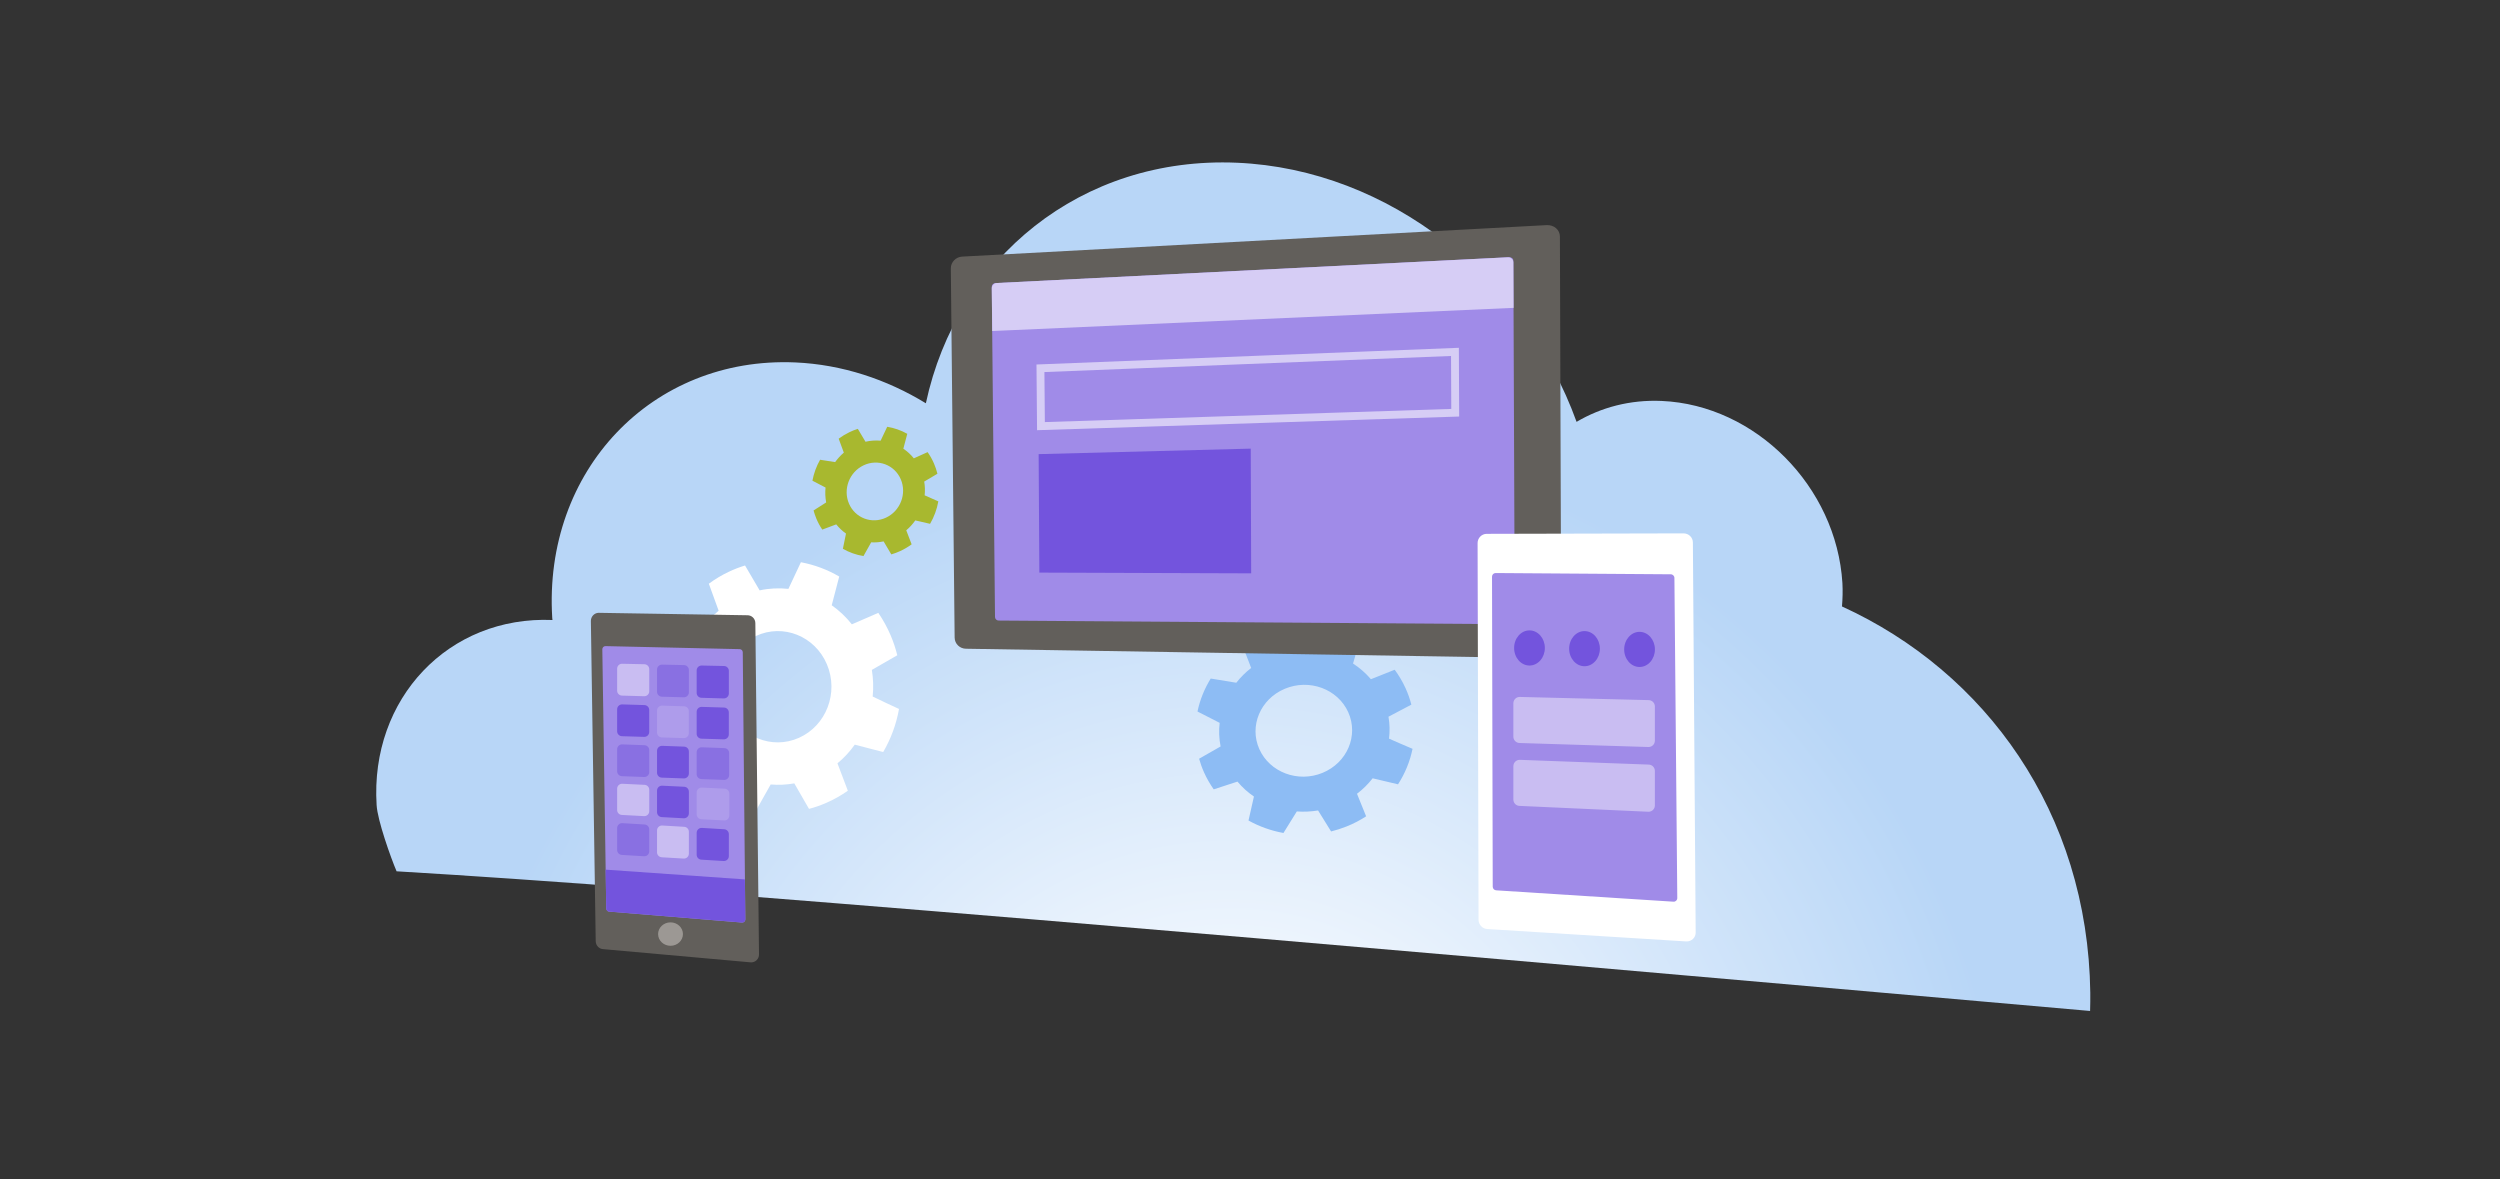 <svg width="636" height="300" viewBox="0 0 636 300" fill="none" xmlns="http://www.w3.org/2000/svg">
<rect x="0" y="0" width="636" height="300" fill="#333333" stroke="none"/>
<path d="M140.55 157.73C140.55 157.55 140.49 157.37 140.49 157.2C138.18 119.74 165.85 90.65 202.29 92.2C214.22 92.72 225.56 96.5 235.54 102.59C243.46 65.65 275.11 39.7 314.7 41.4C353.43 43.07 387.87 70.74 401.08 107.32C407.31 103.64 414.69 101.65 422.73 102C446.6 103.03 467.21 123.8 468.71 148.34C468.82 150.36 468.76 152.34 468.6 154.28C505 170.9 531.16 206.59 531.77 252.56C531.79 254.11 531.76 255.65 531.72 257.19C314.2 238 174.8 226.03 100.89 221.66C99.44 218.27 96.02 208.67 95.81 204.8C94.12 177.67 114.18 156.61 140.55 157.73Z" fill="url(#paint0_radial)"/>
<path d="M324.45 160.44C323.21 160.79 321.97 161.22 320.75 161.74C319.09 162.45 317.54 163.3 316.11 164.26L318.3 169.93C316.86 171.04 315.59 172.31 314.51 173.69L308.01 172.62C306.4 175.22 305.26 178.06 304.64 181.01L310.28 183.89C310.05 185.87 310.12 187.89 310.52 189.9C309.06 190.76 306.61 192.15 305.05 193.02C305.38 194.17 305.78 195.32 306.29 196.45C306.98 198.01 307.82 199.46 308.77 200.81L314.81 198.84C316.03 200.3 317.44 201.58 319 202.64L317.62 208.74C320.36 210.27 323.37 211.34 326.51 211.91L329.91 206.43C331.69 206.56 333.51 206.48 335.32 206.18L338.63 211.52C339.95 211.19 341.27 210.77 342.57 210.25C344.35 209.54 346.01 208.67 347.54 207.67L345.22 201.93C346.74 200.78 348.07 199.46 349.2 198L355.66 199.53C357.45 196.75 358.7 193.69 359.35 190.5C357.47 189.7 354.84 188.58 353.37 187.91C353.59 186.07 353.55 184.19 353.23 182.33L359.05 179.26C358.69 177.85 358.2 176.46 357.58 175.09C356.81 173.4 355.88 171.83 354.81 170.38L348.76 172.79C347.44 171.24 345.9 169.9 344.21 168.8L345.98 162.78C343.27 161.32 340.32 160.3 337.25 159.78L334.34 165.37C332.17 165.15 329.95 165.25 327.75 165.68L324.45 160.44ZM342.99 181.18C345.67 187.12 342.73 194.04 336.44 196.62C330.19 199.18 323.02 196.47 320.38 190.59C317.75 184.72 320.62 177.86 326.82 175.24C333.06 172.6 340.31 175.25 342.99 181.18Z" fill="#8DBCF4"/>
<path d="M189.54 143.86C188.16 144.28 186.8 144.8 185.45 145.44C183.62 146.3 181.91 147.33 180.33 148.5L182.82 155.36C181.24 156.7 179.84 158.23 178.66 159.9L171.45 158.6C169.7 161.74 168.47 165.17 167.81 168.73L174.08 172.22C173.85 174.61 173.95 177.06 174.4 179.49C172.79 180.53 170.1 182.19 168.38 183.24C168.75 184.63 169.21 186.02 169.78 187.39C170.56 189.27 171.5 191.03 172.57 192.67L179.24 190.32C180.61 192.09 182.19 193.64 183.92 194.94L182.45 202.31C185.5 204.17 188.85 205.49 192.34 206.19L196.06 199.57C198.04 199.74 200.06 199.65 202.07 199.29L205.81 205.78C207.28 205.39 208.74 204.89 210.18 204.26C212.15 203.4 213.99 202.36 215.69 201.16L213.05 194.19C214.73 192.8 216.21 191.2 217.45 189.44L224.68 191.32C226.65 187.96 228.02 184.24 228.71 180.36C226.61 179.39 223.65 178.01 222.01 177.2C222.23 174.97 222.17 172.69 221.8 170.42L228.27 166.7C227.85 164.99 227.29 163.29 226.58 161.63C225.7 159.58 224.65 157.67 223.44 155.91L216.71 158.83C215.22 156.94 213.49 155.32 211.59 153.98L213.5 146.67C210.47 144.9 207.17 143.67 203.75 143.03L200.57 149.81C198.16 149.55 195.69 149.66 193.25 150.19L189.54 143.86ZM210.37 169.01C213.42 176.22 210.21 184.61 203.24 187.71C196.32 190.79 188.33 187.48 185.35 180.35C182.38 173.24 185.49 164.94 192.34 161.78C199.23 158.59 207.32 161.81 210.37 169.01Z" fill="white"/>
<path d="M393.84 167.44L245.8 165.04C244.19 165.05 242.88 163.79 242.86 162.23L241.89 68.28C241.87 66.71 243.17 65.36 244.78 65.28L393.46 57.27C395.32 57.17 396.83 58.46 396.84 60.15L397.18 164.39C397.19 166.06 395.69 167.43 393.84 167.44Z" fill="#625F5B"/>
<path d="M384.31 158.79L254.07 157.87C253.56 157.87 253.14 157.48 253.13 156.98L252.3 72.97C252.3 72.47 252.71 72.04 253.22 72.02L383.94 65.43C384.52 65.4 385 65.81 385 66.34L385.35 157.82C385.36 158.35 384.89 158.78 384.31 158.79Z" fill="#A08BE8"/>
<path d="M385.05 78.32L385 66.79C385 66.01 384.36 65.42 383.57 65.46L253.55 72C252.86 72.03 252.3 72.65 252.31 73.38L252.42 84.21L385.05 78.32Z" fill="#D6CDF5"/>
<path d="M370.21 105L264.82 108.41L264.69 93.69L370.14 89.52L370.21 105Z" stroke="#D6CDF5" stroke-width="2" stroke-miterlimit="10"/>
<path d="M318.3 145.86L264.41 145.67L264.23 115.53L318.19 114.13L318.3 145.86Z" fill="#7354DD"/>
<path d="M428.99 239.5L378.42 236.35C377.16 236.31 376.14 235.25 376.14 233.99L375.9 138.15C375.9 136.88 376.92 135.83 378.18 135.81L428.26 135.69C429.59 135.67 430.67 136.71 430.67 138.02L431.38 237.24C431.39 238.53 430.32 239.55 428.99 239.5Z" fill="white"/>
<path d="M425.75 229.39L380.65 226.5C380.15 226.49 379.75 226.07 379.75 225.57L379.57 146.7C379.57 146.2 379.97 145.79 380.47 145.78L425.02 146.1C425.54 146.09 425.97 146.51 425.97 147.02L426.7 228.49C426.69 229.01 426.27 229.41 425.75 229.39Z" fill="#A08BE8"/>
<path d="M191.08 244.83L153.55 241.47C152.46 241.46 151.57 240.56 151.55 239.45L150.32 158C150.3 156.88 151.17 155.94 152.26 155.9L190.08 156.52C191.21 156.48 192.15 157.37 192.16 158.51L193.09 242.79C193.11 243.92 192.21 244.84 191.08 244.83Z" fill="#625F5B"/>
<path d="M188.82 234.7L155.02 231.92C154.59 231.92 154.24 231.56 154.23 231.13L153.23 165.19C153.22 164.75 153.57 164.38 154 164.37L188.14 165.14C188.59 165.13 188.95 165.48 188.96 165.93L189.61 233.91C189.62 234.34 189.26 234.7 188.82 234.7Z" fill="#A08BE8"/>
<path d="M218.23 109.1C217.5 109.33 216.78 109.61 216.07 109.96C215.1 110.43 214.2 110.98 213.36 111.6L214.67 115.15C213.83 115.87 213.09 116.68 212.46 117.56L208.63 116.96C207.69 118.62 207.03 120.42 206.68 122.29L210.02 124.03C209.89 125.28 209.94 126.56 210.18 127.82C209.32 128.39 207.89 129.29 206.97 129.86C207.17 130.58 207.41 131.3 207.71 132.01C208.12 132.98 208.62 133.89 209.19 134.73L212.74 133.4C213.46 134.3 214.3 135.09 215.22 135.74L214.43 139.61C216.04 140.53 217.81 141.16 219.66 141.47L221.63 137.97C222.67 138.03 223.74 137.95 224.79 137.73L226.75 141.04C227.52 140.81 228.29 140.53 229.04 140.18C230.07 139.7 231.03 139.13 231.92 138.48L230.55 134.91C231.43 134.17 232.2 133.32 232.85 132.39L236.61 133.26C237.64 131.5 238.35 129.56 238.71 127.55C237.62 127.08 236.09 126.41 235.23 126.01C235.35 124.85 235.32 123.68 235.12 122.51L238.48 120.52C238.26 119.64 237.98 118.78 237.61 117.93C237.16 116.88 236.61 115.91 235.98 115.02L232.48 116.6C231.71 115.64 230.81 114.82 229.81 114.15L230.81 110.36C229.23 109.47 227.5 108.87 225.71 108.57L224.03 112.11C222.76 112 221.46 112.08 220.18 112.38L218.23 109.1ZM229.15 121.91C230.74 125.6 229.06 129.98 225.4 131.69C221.76 133.39 217.55 131.79 215.98 128.12C214.41 124.46 216.07 120.1 219.69 118.38C223.32 116.65 227.56 118.23 229.15 121.91Z" fill="#A8B82F"/>
<path d="M389.1 169.31C391.259 169.31 393.01 167.309 393.01 164.84C393.01 162.371 391.259 160.37 389.1 160.37C386.941 160.37 385.19 162.371 385.19 164.84C385.19 167.309 386.941 169.31 389.1 169.31Z" fill="#7354DD"/>
<path d="M403.1 169.49C405.259 169.49 407.01 167.489 407.01 165.02C407.01 162.551 405.259 160.55 403.1 160.55C400.941 160.55 399.19 162.551 399.19 165.02C399.19 167.489 400.941 169.49 403.1 169.49Z" fill="#7354DD"/>
<path d="M417.1 169.68C419.259 169.68 421.01 167.679 421.01 165.21C421.01 162.741 419.259 160.74 417.1 160.74C414.941 160.74 413.19 162.741 413.19 165.21C413.19 167.679 414.941 169.68 417.1 169.68Z" fill="#7354DD"/>
<path d="M419.39 190.04L386.61 189.02C385.72 189.02 385 188.3 385 187.41V178.91C385 178.02 385.72 177.3 386.61 177.3L419.39 178.11C420.28 178.11 421 178.83 421 179.72V188.43C421 189.32 420.28 190.04 419.39 190.04Z" fill="#C9BDF2"/>
<path d="M419.39 206.51L386.61 205.02C385.72 205.02 385 204.3 385 203.41V194.91C385 194.02 385.72 193.3 386.61 193.3L419.39 194.51C420.28 194.51 421 195.23 421 196.12V204.9C421 205.79 420.28 206.51 419.39 206.51Z" fill="#C9BDF2"/>
<path d="M154.07 221.24L154.23 231.12C154.24 231.56 154.59 231.91 155.02 231.91L188.82 234.69C189.26 234.69 189.62 234.33 189.61 233.88L189.5 223.72L154.07 221.24Z" fill="#7354DD"/>
<path d="M167.15 201.13V206.62C167.15 207.29 167.67 207.83 168.34 207.87L173.93 208.17C174.65 208.21 175.25 207.64 175.25 206.92V201.4C175.25 200.73 174.73 200.18 174.06 200.15L168.47 199.88C167.75 199.84 167.15 200.41 167.15 201.13Z" fill="#7354DD"/>
<path d="M178.45 177.52L184.13 177.68C184.83 177.7 185.42 177.13 185.42 176.43V170.68C185.42 170 184.88 169.44 184.19 169.43L178.51 169.31C177.81 169.29 177.23 169.86 177.23 170.56V176.28C177.23 176.95 177.77 177.5 178.45 177.52Z" fill="#7354DD"/>
<path d="M184.29 190.32L178.53 190.11C177.82 190.08 177.23 190.65 177.23 191.36V196.95C177.23 197.62 177.76 198.18 178.44 198.2L184.2 198.41C184.91 198.44 185.5 197.87 185.5 197.16V191.57C185.5 190.9 184.96 190.34 184.29 190.32Z" fill="#8970E2"/>
<path d="M167.15 190.99V196.58C167.15 197.25 167.68 197.81 168.36 197.83L173.95 198.03C174.66 198.06 175.25 197.49 175.25 196.78V191.19C175.25 190.52 174.72 189.96 174.04 189.94L168.45 189.74C167.74 189.72 167.15 190.29 167.15 190.99Z" fill="#7354DD"/>
<path d="M167.15 211.26V216.84C167.15 217.5 167.67 218.05 168.33 218.09L173.92 218.42C174.64 218.46 175.25 217.89 175.25 217.17V211.59C175.25 210.93 174.73 210.38 174.07 210.34L168.48 210.01C167.76 209.97 167.15 210.54 167.15 211.26Z" fill="#C9BDF2"/>
<path d="M168.36 187.6L173.95 187.77C174.66 187.79 175.24 187.22 175.24 186.52V180.93C175.24 180.25 174.7 179.7 174.03 179.68L168.44 179.51C167.73 179.49 167.15 180.06 167.15 180.76V186.35C167.15 187.03 167.69 187.58 168.36 187.6Z" fill="#AE9CEB"/>
<path d="M167.15 170.33V175.99C167.15 176.67 167.69 177.22 168.37 177.24L173.96 177.39C174.66 177.41 175.25 176.84 175.25 176.14V170.45C175.25 169.77 174.71 169.21 174.02 169.2L168.43 169.08C167.73 169.07 167.15 169.63 167.15 170.33Z" fill="#8970E2"/>
<path d="M184.2 180L178.52 179.83C177.81 179.81 177.23 180.38 177.23 181.08V186.67C177.23 187.35 177.77 187.9 178.44 187.92L184.12 188.09C184.83 188.11 185.41 187.54 185.41 186.84V181.25C185.41 180.57 184.88 180.02 184.2 180Z" fill="#7354DD"/>
<path d="M178.41 218.7L184.09 219.04C184.81 219.08 185.42 218.51 185.42 217.79V212.21C185.42 211.55 184.9 211 184.24 210.96L178.56 210.62C177.84 210.58 177.23 211.15 177.23 211.87V217.45C177.23 218.11 177.75 218.66 178.41 218.7Z" fill="#7354DD"/>
<path d="M177.23 201.61V207.16C177.23 207.83 177.75 208.37 178.42 208.41L184.22 208.72C184.94 208.76 185.54 208.19 185.54 207.47V201.89C185.54 201.22 185.02 200.67 184.35 200.64L178.55 200.36C177.83 200.33 177.23 200.9 177.23 201.61Z" fill="#AE9CEB"/>
<path d="M163.99 209.75L158.33 209.41C157.61 209.37 157 209.94 157 210.66V216.24C157 216.9 157.52 217.45 158.18 217.49L163.84 217.83C164.56 217.87 165.17 217.3 165.17 216.58V211C165.17 210.33 164.65 209.79 163.99 209.75Z" fill="#8970E2"/>
<path d="M163.95 179.37L158.29 179.2C157.58 179.18 157 179.75 157 180.45V186.04C157 186.72 157.54 187.27 158.21 187.29L163.87 187.46C164.58 187.48 165.16 186.92 165.16 186.21V180.62C165.17 179.95 164.63 179.4 163.95 179.37Z" fill="#7354DD"/>
<path d="M163.97 199.66L158.31 199.39C157.6 199.36 157 199.93 157 200.64V206.07C157 206.74 157.52 207.28 158.19 207.32L163.85 207.62C164.57 207.66 165.17 207.09 165.17 206.37V200.91C165.17 200.24 164.64 199.69 163.97 199.66Z" fill="#C9BDF2"/>
<path d="M163.94 168.98L158.28 168.86C157.58 168.84 157 169.41 157 170.11V175.71C157 176.39 157.54 176.94 158.22 176.96L163.88 177.12C164.58 177.14 165.17 176.57 165.17 175.87V170.24C165.17 169.56 164.62 169 163.94 168.98Z" fill="#C9BDF2"/>
<path d="M163.96 189.58L158.3 189.37C157.59 189.34 157 189.91 157 190.62V196.21C157 196.88 157.53 197.44 158.21 197.46L163.87 197.67C164.58 197.7 165.17 197.13 165.17 196.42V190.83C165.17 190.16 164.63 189.6 163.96 189.58Z" fill="#8970E2"/>
<path d="M170.58 240.61C172.325 240.61 173.74 239.276 173.74 237.63C173.74 235.984 172.325 234.65 170.58 234.65C168.835 234.65 167.42 235.984 167.42 237.63C167.42 239.276 168.835 240.61 170.58 240.61Z" fill="#9C9894"/>
<defs>
<radialGradient id="paint0_radial" cx="0" cy="0" r="1" gradientUnits="userSpaceOnUse" gradientTransform="translate(312.723 306.848) scale(197.777)">
<stop offset="0.116" stop-color="white"/>
<stop offset="1" stop-color="#B8D6F7"/>
</radialGradient>
</defs>
</svg>
